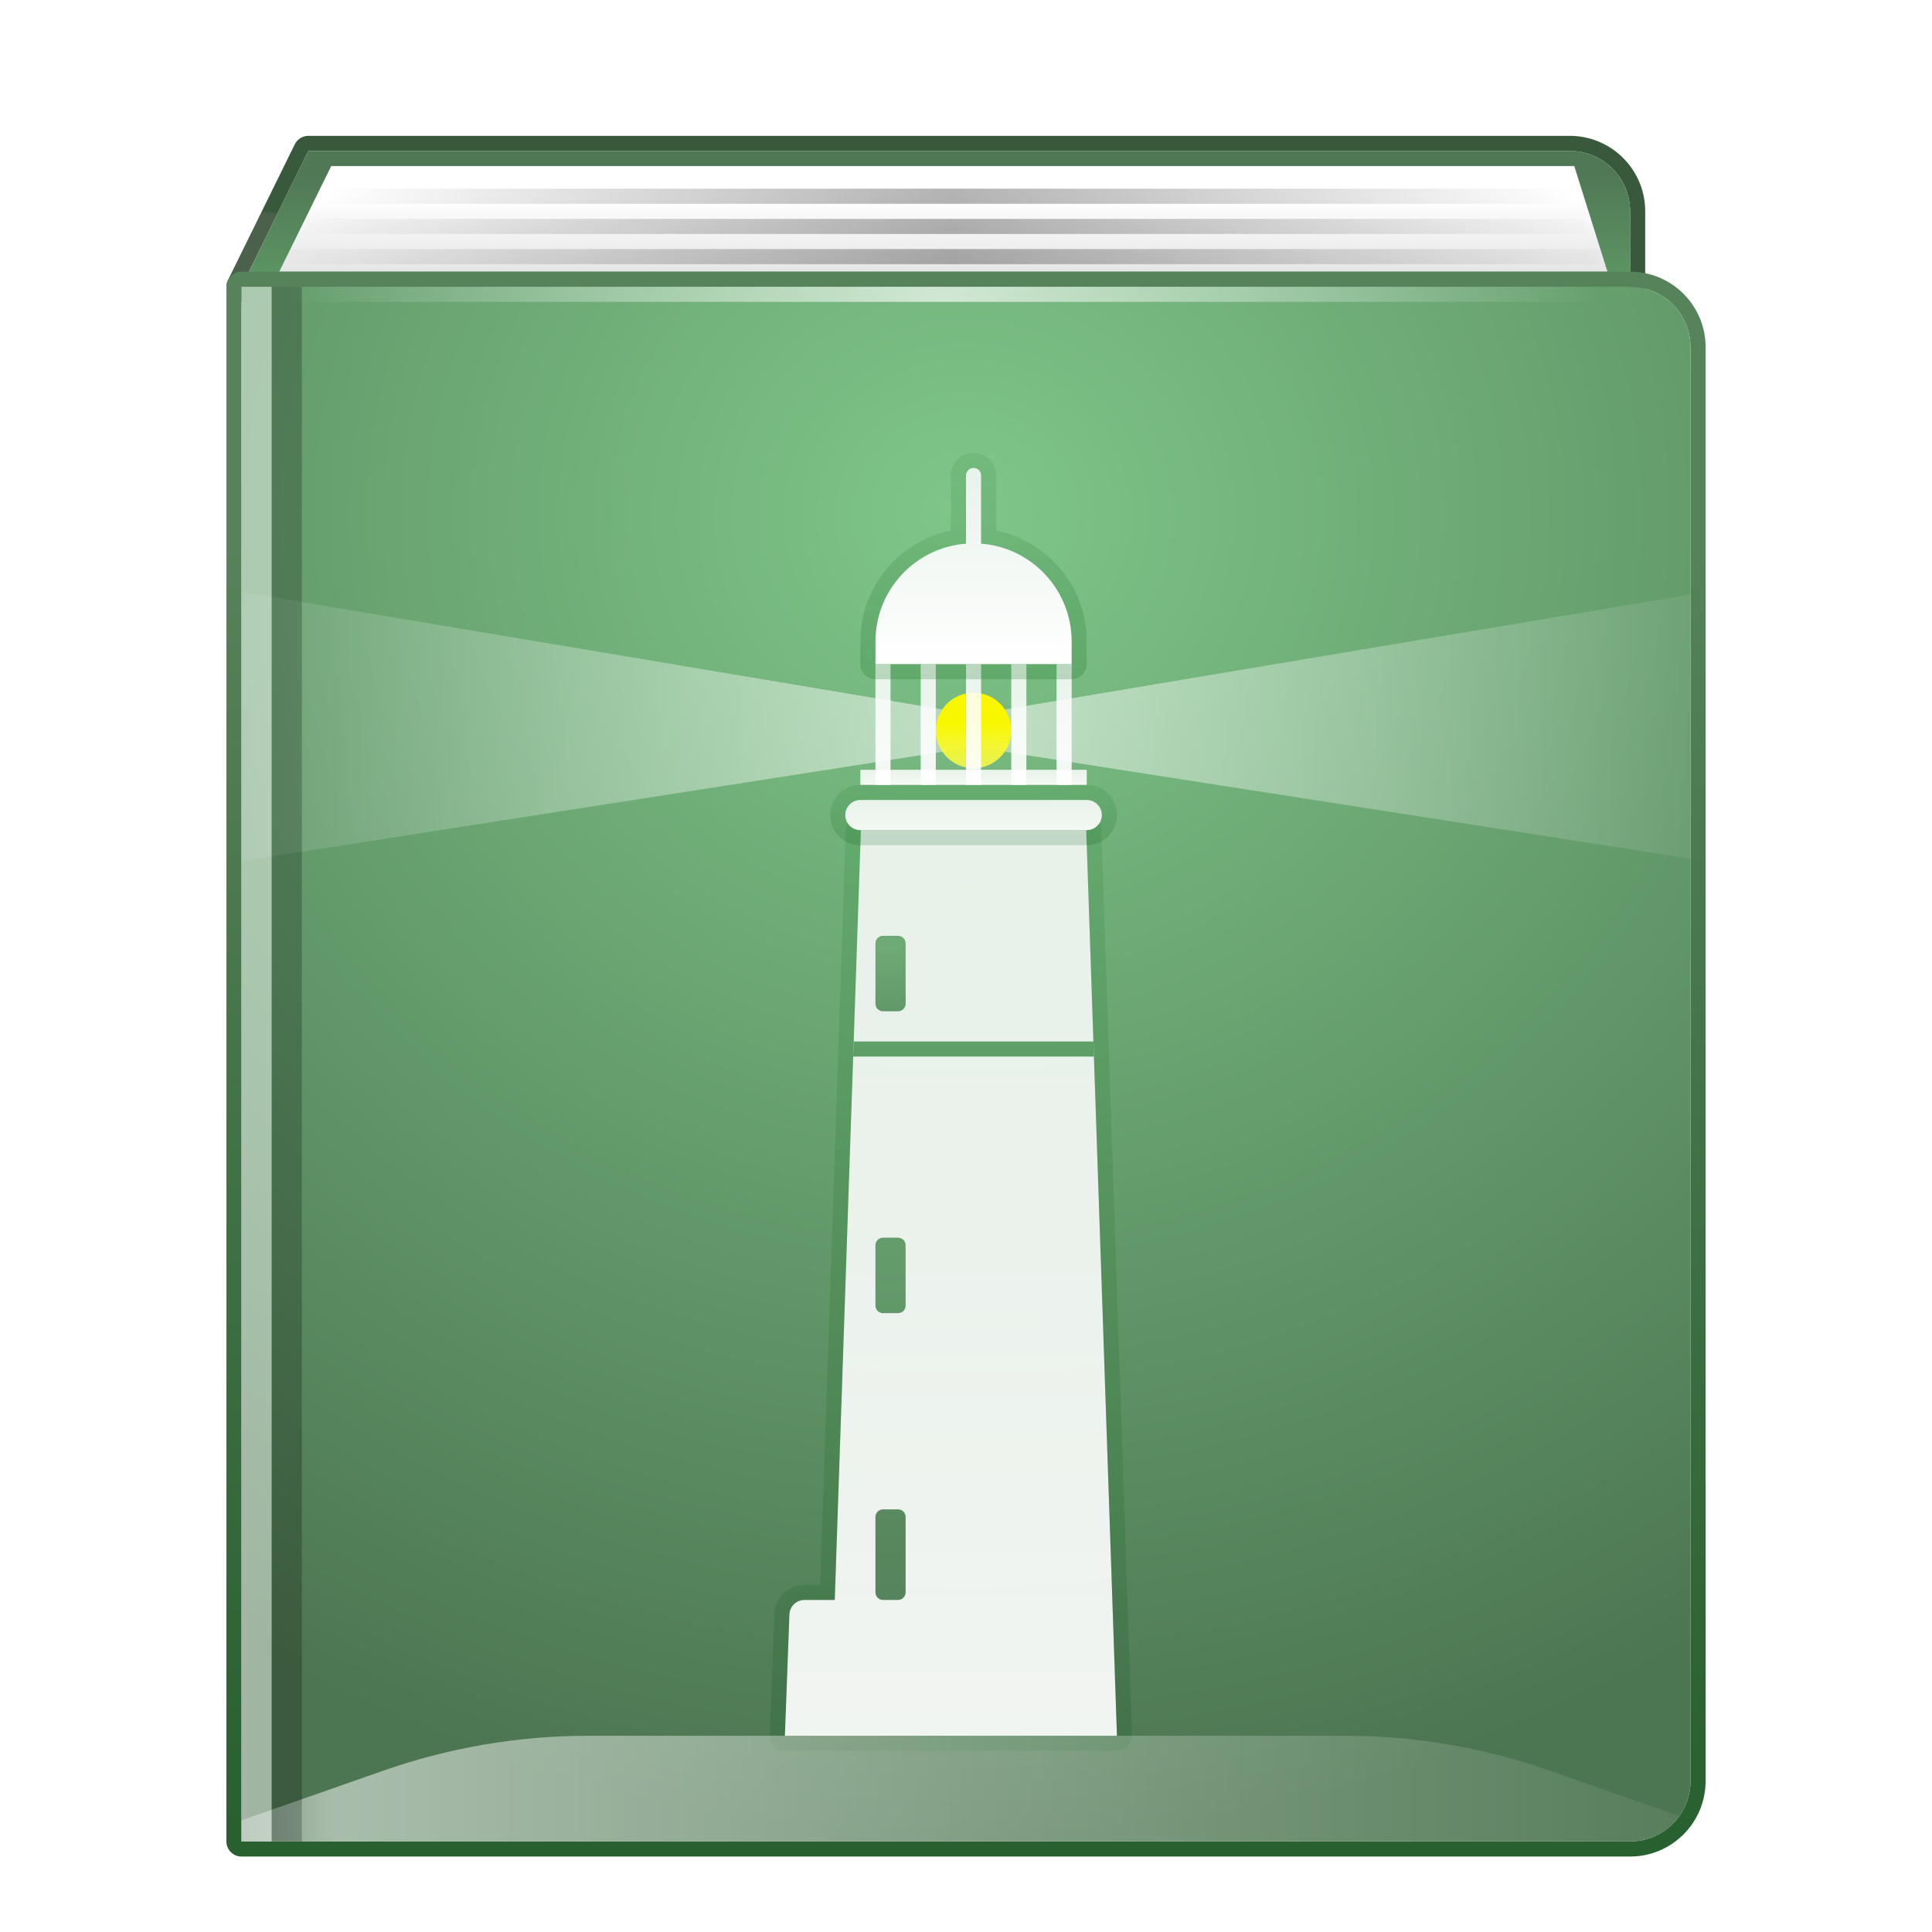 <svg xmlns="http://www.w3.org/2000/svg" width="128" height="128" viewBox="0 0 128 128">
  <defs>
    <filter id="deepin-manual-a" width="132.7%" height="128.1%" x="-16.3%" y="-14%" filterUnits="objectBoundingBox">
      <feOffset dy="2" in="SourceAlpha" result="shadowOffsetOuter1"/>
      <feGaussianBlur in="shadowOffsetOuter1" result="shadowBlurOuter1" stdDeviation="3"/>
      <feColorMatrix in="shadowBlurOuter1" result="shadowMatrixOuter1" values="0 0 0 0 0   0 0 0 0 0   0 0 0 0 0  0 0 0 0.2 0"/>
      <feMerge>
        <feMergeNode in="shadowMatrixOuter1"/>
        <feMergeNode in="SourceGraphic"/>
      </feMerge>
    </filter>
    <linearGradient id="deepin-manual-b" x1="8.22%" x2="9.075%" y1="50.685%" y2="49.315%">
      <stop offset="0%" stop-color="#4B614C"/>
      <stop offset="100%" stop-color="#39593C"/>
    </linearGradient>
    <linearGradient id="deepin-manual-c" x1="42.771%" x2="42.771%" y1="236.041%" y2="17.14%">
      <stop offset="0%" stop-color="#73CD7E"/>
      <stop offset="100%" stop-color="#507855"/>
    </linearGradient>
    <linearGradient id="deepin-manual-d" x1="40.341%" x2="40.341%" y1="28.571%" y2="100%">
      <stop offset="0%" stop-color="#FFF"/>
      <stop offset="100%" stop-color="#E6E6E6"/>
    </linearGradient>
    <radialGradient id="deepin-manual-e" cx="50.588%" cy="100%" r="8700%" fx="50.588%" fy="100%" gradientTransform="matrix(.006 0 0 1 .503 0)">
      <stop offset="0%"/>
      <stop offset="100%" stop-opacity="0"/>
    </radialGradient>
    <radialGradient id="deepin-manual-f" cx="50.588%" cy="100%" r="8500%" fx="50.588%" fy="100%" gradientTransform="matrix(.006 0 0 1 .503 0)">
      <stop offset="0%"/>
      <stop offset="100%" stop-opacity="0"/>
    </radialGradient>
    <radialGradient id="deepin-manual-g" cx="50.588%" cy="100%" r="8300%" fx="50.588%" fy="100%" gradientTransform="matrix(.006 0 0 1 .503 0)">
      <stop offset="0%"/>
      <stop offset="100%" stop-opacity="0"/>
    </radialGradient>
    <linearGradient id="deepin-manual-h" x1="58.398%" x2="58.527%" y1="103.421%" y2="17.14%">
      <stop offset="0%" stop-color="#265E2D"/>
      <stop offset="100%" stop-color="#568359"/>
    </linearGradient>
    <radialGradient id="deepin-manual-i" cx="50%" cy="14.563%" r="91.667%" fx="50%" fy="14.563%" gradientTransform="matrix(0 .932 -1.044 0 .652 -.32)">
      <stop offset="0%" stop-color="#7FC689"/>
      <stop offset="100%" stop-color="#4C7551"/>
    </radialGradient>
    <radialGradient id="deepin-manual-j" cx="50%" cy="100%" r="4450%" fx="50%" fy="100%" gradientTransform="matrix(.011 0 0 1 .494 0)">
      <stop offset="0%" stop-color="#FFF"/>
      <stop offset="100%" stop-color="#FFF" stop-opacity="0"/>
    </radialGradient>
    <linearGradient id="deepin-manual-k" x1="100%" x2="0%" y1="50%" y2="50%">
      <stop offset="0%" stop-color="#FFF" stop-opacity=".063"/>
      <stop offset="93.766%" stop-color="#FFF" stop-opacity=".52"/>
      <stop offset="100%" stop-color="#FFF" stop-opacity=".3"/>
    </linearGradient>
    <linearGradient id="deepin-manual-l" x1="100%" x2="0%" y1="50%" y2="50%">
      <stop offset="0%" stop-color="#FFF" stop-opacity=".063"/>
      <stop offset="93.278%" stop-color="#FFF" stop-opacity=".52"/>
      <stop offset="100%" stop-color="#FFF" stop-opacity=".3"/>
    </linearGradient>
    <linearGradient id="deepin-manual-m" x1="50%" x2="50%" y1="-21.606%" y2="144.775%">
      <stop offset="0%" stop-color="#FFF" stop-opacity=".813"/>
      <stop offset="100%" stop-color="#FFF" stop-opacity=".962"/>
    </linearGradient>
    <linearGradient id="deepin-manual-n" x1="50%" x2="50%" y1="-3.492%" y2="100%">
      <stop offset="0%" stop-color="#006E0F" stop-opacity=".123"/>
      <stop offset="100%" stop-color="#00500B" stop-opacity=".166"/>
    </linearGradient>
    <linearGradient id="deepin-manual-o" x1="50%" x2="50%" y1="-106.348%" y2="252.148%">
      <stop offset="0%" stop-color="#5FA268"/>
      <stop offset="100%" stop-color="#5C9C65"/>
    </linearGradient>
    <linearGradient id="deepin-manual-p" x1="50%" x2="50%" y1="-21.606%" y2="144.775%">
      <stop offset="0%" stop-color="#FFF" stop-opacity=".813"/>
      <stop offset="100%" stop-color="#FFF" stop-opacity=".962"/>
    </linearGradient>
    <linearGradient id="deepin-manual-q" x1="50%" x2="50%" y1="-3.492%" y2="100%">
      <stop offset="0%" stop-color="#006E0F" stop-opacity=".123"/>
      <stop offset="100%" stop-color="#00500B" stop-opacity=".166"/>
    </linearGradient>
    <linearGradient id="deepin-manual-r" x1="50%" x2="50%" y1="-21.606%" y2="144.775%">
      <stop offset="0%" stop-color="#FFF" stop-opacity=".813"/>
      <stop offset="100%" stop-color="#FFF" stop-opacity=".962"/>
    </linearGradient>
    <linearGradient id="deepin-manual-s" x1="50%" x2="50%" y1="41.194%" y2="137.23%">
      <stop offset="0%" stop-color="#F8F700"/>
      <stop offset="100%" stop-color="#FFFE80" stop-opacity=".747"/>
    </linearGradient>
    <linearGradient id="deepin-manual-t" x1="50%" x2="50%" y1="-21.606%" y2="144.775%">
      <stop offset="0%" stop-color="#FFF" stop-opacity=".813"/>
      <stop offset="100%" stop-color="#FFF" stop-opacity=".962"/>
    </linearGradient>
    <linearGradient id="deepin-manual-u" x1="50%" x2="50%" y1="0%" y2="100%">
      <stop offset="0%" stop-color="#E8F2EA"/>
      <stop offset="100%" stop-color="#FFF"/>
    </linearGradient>
    <linearGradient id="deepin-manual-v" x1="50%" x2="50%" y1="0%" y2="100%">
      <stop offset="0%" stop-color="#00550C" stop-opacity=".082"/>
      <stop offset="100%" stop-color="#00640F" stop-opacity=".204"/>
    </linearGradient>
    <linearGradient id="deepin-manual-w" x1="50%" x2="50%" y1="14.563%" y2="100%">
      <stop offset="0%" stop-color="#6EAA76"/>
      <stop offset="100%" stop-color="#629869"/>
    </linearGradient>
    <linearGradient id="deepin-manual-x" x1="50%" x2="50%" y1="14.563%" y2="100%">
      <stop offset="0%" stop-color="#659C6C"/>
      <stop offset="100%" stop-color="#629869"/>
    </linearGradient>
    <linearGradient id="deepin-manual-y" x1="50%" x2="50%" y1="0%" y2="100%">
      <stop offset="0%" stop-color="#59895F"/>
      <stop offset="100%" stop-color="#56845C"/>
    </linearGradient>
    <linearGradient id="deepin-manual-z" x1="100%" x2="0%" y1="50%" y2="50%">
      <stop offset="0%" stop-color="#FFF" stop-opacity=".063"/>
      <stop offset="93.278%" stop-color="#FFF" stop-opacity=".52"/>
      <stop offset="100%" stop-color="#FFF" stop-opacity=".3"/>
    </linearGradient>
  </defs>
  <g fill="none" fill-rule="evenodd" filter="url(#deepin-manual-a)" transform="translate(15 7)">
    <path fill="url(#deepin-manual-b)" fill-rule="nonzero" d="M89,0 L5.428,0 C5.047,0 4.699,0.217 4.531,0.559 L0.103,9.559 C-0.224,10.223 0.259,11 1,11 L93,11 C93.552,11 94,10.552 94,10 L94,5 C94,2.239 91.761,0 89,0 Z M89,1 C91.209,1 93,2.791 93,5 L93,10 L1,10 L5.428,1 L89,1 Z"/>
    <path fill="url(#deepin-manual-c)" d="M5.428,1 L89,1 C91.209,1 93,2.791 93,5 L93,10 L93,10 L1,10 L5.428,1 Z"/>
    <polygon fill="url(#deepin-manual-d)" fill-rule="nonzero" points="6.944 2.002 3.499 9.002 91.499 9.002 89.299 2.002"/>
    <rect width="87" height="1" x="3.999" y="7.502" fill="url(#deepin-manual-e)" fill-rule="nonzero" opacity=".3"/>
    <rect width="85" height="1" x="4.999" y="5.502" fill="url(#deepin-manual-f)" fill-rule="nonzero" opacity=".3"/>
    <rect width="83" height="1" x="5.999" y="3.502" fill="url(#deepin-manual-g)" fill-rule="nonzero" opacity=".3"/>
    <path fill="url(#deepin-manual-h)" fill-rule="nonzero" d="M93,9 L1,9 C0.448,9 4.29200009e-05,9.448 4.29200009e-05,10 L4.29200009e-05,113 C4.29200009e-05,113.552 0.448,114 1,114 L93,114 C95.761,114 98,111.761 98,109 L98,14 C98,11.239 95.761,9 93,9 Z M93,10 C95.209,10 97,11.791 97,14 L97,109 C97,111.209 95.209,113 93,113 L1,113 L1,10 L93,10 Z"/>
    <path fill="url(#deepin-manual-i)" d="M1,10 L93,10 C95.209,10 97,11.791 97,14 L97,109 C97,111.209 95.209,113 93,113 L1,113 L1,113 L1,10 Z"/>
    <polygon fill="url(#deepin-manual-j)" fill-rule="nonzero" points="2.999 10 91.999 10 91.999 11 2.999 11" opacity=".659"/>
    <polygon fill="url(#deepin-manual-k)" points="1 38.269 49.016 30.213 49.01 48.049 1 40.563" transform="matrix(-1 0 0 1 50.016 0)"/>
    <polygon fill="url(#deepin-manual-l)" points="50 38.269 97.012 30.382 97.001 47.891 50 40.563"/>
    <g transform="translate(36 21)">
      <path fill="url(#deepin-manual-m)" d="M1,85 L1.301,76.963 C1.321,76.425 1.763,76 2.301,76 L4.305,76 L6.034,25 L20.966,25 L23,85 L1,85 Z"/>
      <path fill="url(#deepin-manual-n)" fill-rule="nonzero" d="M6.034,24 L5.92,24.006 C5.434,24.062 5.051,24.466 5.034,24.966 L3.338,75 L2.301,75 C1.225,75 0.342,75.85 0.302,76.925 L0.001,84.963 C-0.021,85.529 0.433,86 1,86 L23,86 C23.566,86 24.019,85.531 23.999,84.966 L21.966,24.966 C21.947,24.427 21.505,24 20.966,24 L6.034,24 Z M20.966,25 L23,85 L1,85 L1.301,76.963 C1.321,76.425 1.763,76 2.301,76 L4.305,76 L6.034,25 L20.966,25 Z"/>
      <path fill="url(#deepin-manual-o)" d="M21.441,39 L21.474,40 L5.526,40 L5.56,39 L21.441,39 Z"/>
      <path fill="url(#deepin-manual-p)" d="M6,23 L21,23 C21.552,23 22,23.448 22,24 C22,24.552 21.552,25 21,25 L6,25 C5.448,25 5,24.552 5,24 C5,23.448 5.448,23 6,23 Z"/>
      <path fill="url(#deepin-manual-q)" fill-rule="nonzero" d="M21,22 L6,22 C4.895,22 4,22.895 4,24 C4,25.105 4.895,26 6,26 L21,26 C22.105,26 23,25.105 23,24 C23,22.895 22.105,22 21,22 Z M21,23 C21.552,23 22,23.448 22,24 C22,24.552 21.552,25 21,25 L6,25 C5.448,25 5,24.552 5,24 C5,23.448 5.448,23 6,23 L21,23 Z"/>
      <rect width="15" height="1" x="6" y="21" fill="url(#deepin-manual-r)"/>
      <circle cx="13.5" cy="18.397" r="2.5" fill="url(#deepin-manual-s)"/>
      <path fill="url(#deepin-manual-t)" d="M8,14 L8,22 L7,22 L7,14 L8,14 Z M14,14 L14,22 L13,22 L13,14 L14,14 Z M11,14 L11,22 L10,22 L10,14 L11,14 Z M17,14 L17,22 L16,22 L16,14 L17,14 Z M20,14 L20,22 L19,22 L19,14 L20,14 Z"/>
      <path fill="url(#deepin-manual-u)" d="M13.5,1 C13.776,1 14,1.224 14,1.5 L14,6.019 C17.356,6.274 20,9.078 20,12.5 L20,14 L7,14 L7,12.5 C7,9.078 9.644,6.274 13.001,6.019 L13,1.5 C13,1.224 13.224,1 13.5,1 Z"/>
      <path fill="url(#deepin-manual-v)" fill-rule="nonzero" d="M13.356,0.007 C12.595,0.08 12,0.72 12,1.5 L12,5.15 L11.951,5.16 C8.536,5.876 6,8.906 6,12.5 L6,14 C6,14.552 6.448,15 7,15 L20,15 C20.552,15 21,14.552 21,14 L21,12.5 L20.996,12.25 C20.884,8.854 18.508,6.006 15.299,5.217 L15,5.15 L15,1.5 C15,0.672 14.328,0 13.5,0 L13.356,0.007 Z M13.5,1 C13.776,1 14,1.224 14,1.5 L14,6.019 C17.356,6.274 20,9.078 20,12.5 L20,14 L7,14 L7,12.5 C7,9.078 9.644,6.274 13.001,6.019 L13,1.5 C13,1.224 13.224,1 13.5,1 Z"/>
      <path fill="url(#deepin-manual-w)" d="M7.5,32 L8.5,32 C8.776,32 9,32.224 9,32.5 L9,36.5 C9,36.776 8.776,37 8.5,37 L7.5,37 C7.224,37 7,36.776 7,36.5 L7,32.5 C7,32.224 7.224,32 7.5,32 Z"/>
      <path fill="url(#deepin-manual-x)" d="M7.5,52 L8.5,52 C8.776,52 9,52.224 9,52.5 L9,56.5 C9,56.776 8.776,57 8.5,57 L7.5,57 C7.224,57 7,56.776 7,56.5 L7,52.5 C7,52.224 7.224,52 7.5,52 Z"/>
      <path fill="url(#deepin-manual-y)" d="M7.5,70 L8.5,70 C8.776,70 9,70.224 9,70.5 L9,75.5 C9,75.776 8.776,76 8.5,76 L7.5,76 C7.224,76 7,75.776 7,75.5 L7,70.5 C7,70.224 7.224,70 7.5,70 Z"/>
    </g>
    <path fill="url(#deepin-manual-z)" d="M74.096,106 C78.708,106 83.287,106.778 87.64,108.302 L96.26,111.318 C95.535,112.336 94.345,113 93,113 L1,113 L1,111.6 L10.423,108.302 C14.777,106.778 19.356,106 23.968,106 L74.096,106 Z"/>
    <g fill-rule="nonzero" transform="rotate(90 -2 7.5)">
      <polygon fill="#FFF" points=".5 2.5 103.5 2.5 103.5 4.5 .5 4.5" opacity=".468"/>
      <polygon fill="#000" points=".5 .5 103.5 .5 103.5 2.5 29.289 2.5 .5 2.5" opacity=".227"/>
    </g>
  </g>
</svg>
